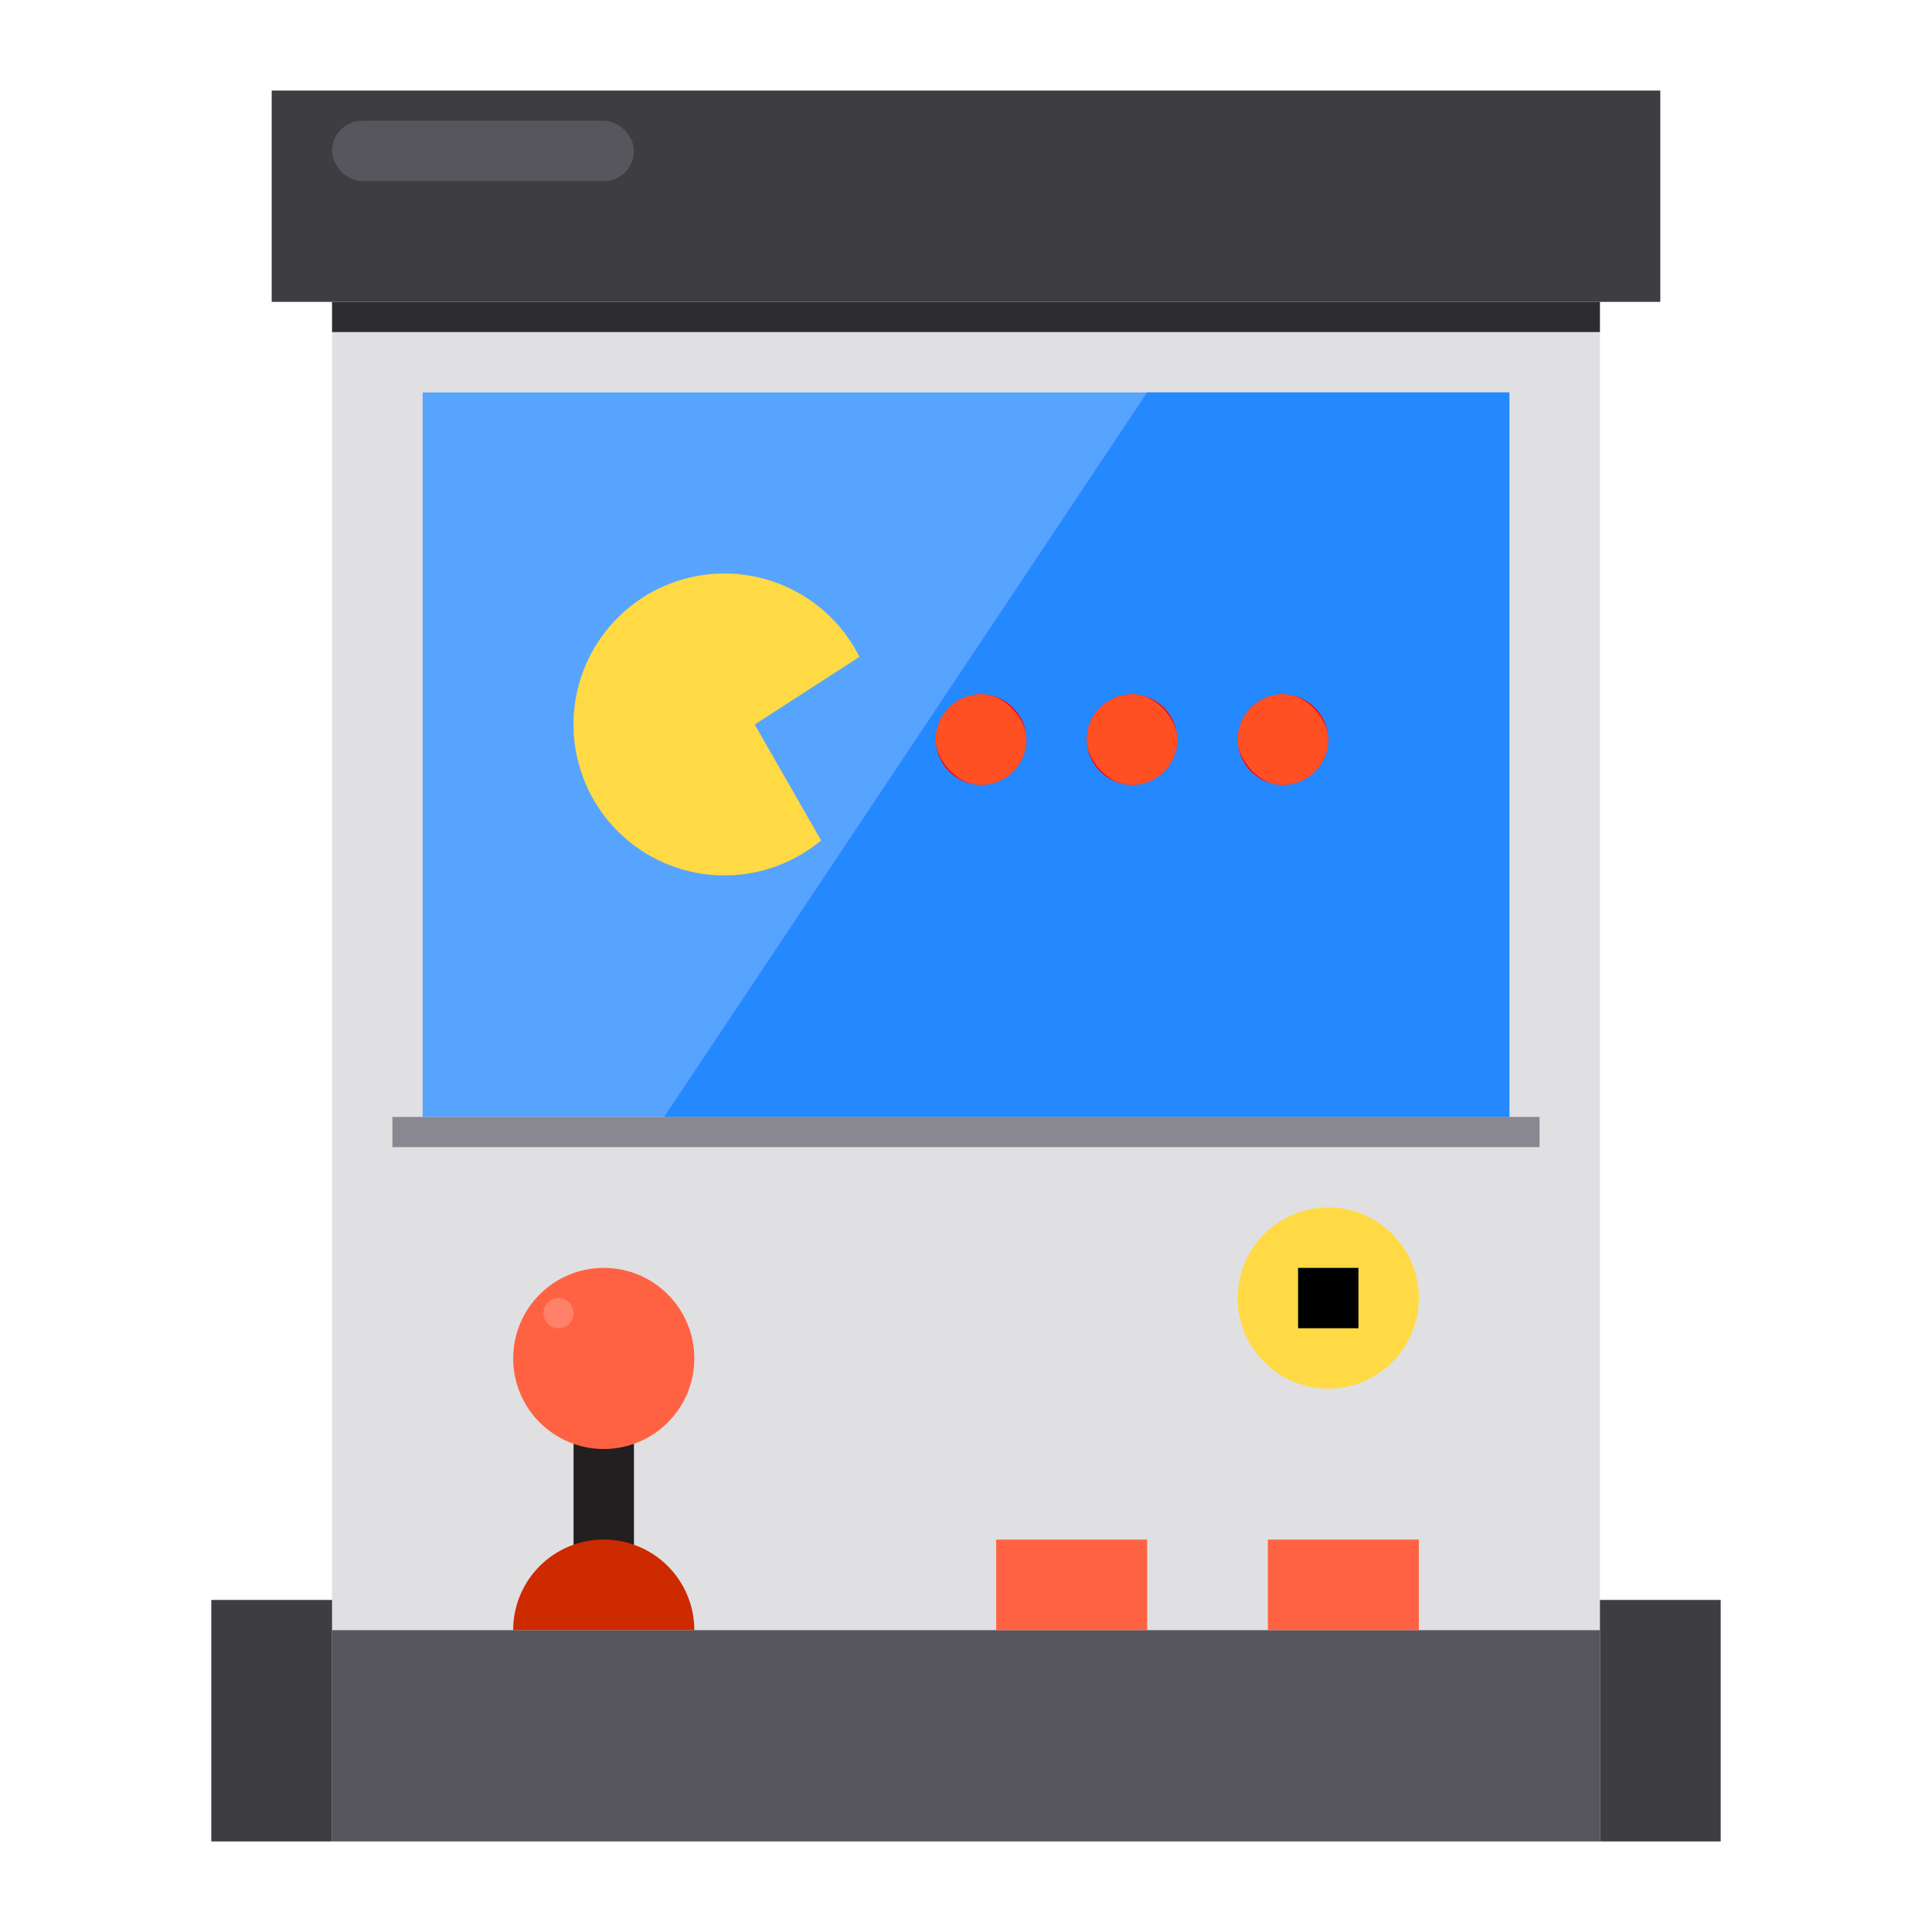 <svg height="512" viewBox="0 0 64 64" width="512" xmlns="http://www.w3.org/2000/svg"><g id="arcade_game" data-name="arcade game"><path d="m11 10h42v44h-42z" fill="#e0e0e2"/><g fill="#3e3d42"><path d="m57 53v8h-4v-7-1z"/><path d="m7 53h4v8h-4z"/><path d="m9 3h46v7h-46z"/></g><path d="m11 54h42v7h-42z" fill="#57565c"/><path d="m34 24.5a1.5 1.5 0 1 0 -1.5 1.5 1.5 1.5 0 0 0 1.5-1.5zm5 0a1.5 1.5 0 1 0 -1.5 1.5 1.5 1.5 0 0 0 1.5-1.5zm2 0a1.5 1.5 0 1 0 1.5-1.5 1.5 1.5 0 0 0 -1.5 1.5zm9-11.5v24h-36v-24zm-25 11 3.47-2.24a5 5 0 1 0 -1.27 6.08z" fill="#57a4ff"/><path d="m34 24.5a1.5 1.5 0 1 0 -1.5 1.5 1.5 1.5 0 0 0 1.5-1.5zm5 0a1.5 1.5 0 1 0 -1.5 1.5 1.5 1.5 0 0 0 1.5-1.5zm2 0a1.5 1.5 0 1 0 1.5-1.5 1.5 1.5 0 0 0 -1.5 1.5zm9-11.5v24h-28l16-24zm-25 11 3.47-2.24a5 5 0 1 0 -1.27 6.08z" fill="#2488ff"/><path d="m28.47 21.76-3.47 2.24 2.2 3.84a5 5 0 1 1 1.27-6.08z" fill="#ffda44"/><circle cx="44" cy="43" fill="#ffda44" r="3"/><path d="m42 51h5v3h-5z" fill="#ff6243"/><path d="m33 51h5v3h-5z" fill="#ff6243"/><circle cx="42.5" cy="24.5" fill="#d80027" r="1.5"/><circle cx="37.5" cy="24.5" fill="#d80027" r="1.5"/><circle cx="32.5" cy="24.5" fill="#d80027" r="1.5"/><path d="m19 47h2v5h-2z" fill="#231f20"/><path d="m43 42h2v2h-2z"/><rect fill="#ff5023" height="3" rx="1.5" width="3" x="31" y="23"/><rect fill="#ff5023" height="3" rx="1.5" width="3" x="36" y="23"/><rect fill="#ff5023" height="3" rx="1.5" width="3" x="41" y="23"/><rect fill="#57565c" height="2" rx="1" width="10" x="11" y="4"/><path d="m11 10h42v1h-42z" fill="#2d2d30"/><path d="m23 54h-6a3 3 0 0 1 6 0z" fill="#cd2a00"/><circle cx="20" cy="45" fill="#ff6243" r="3"/><circle cx="18.5" cy="43.5" fill="#ff8169" r=".5"/><path d="m13 37h38v1h-38z" fill="#898890"/></g></svg>